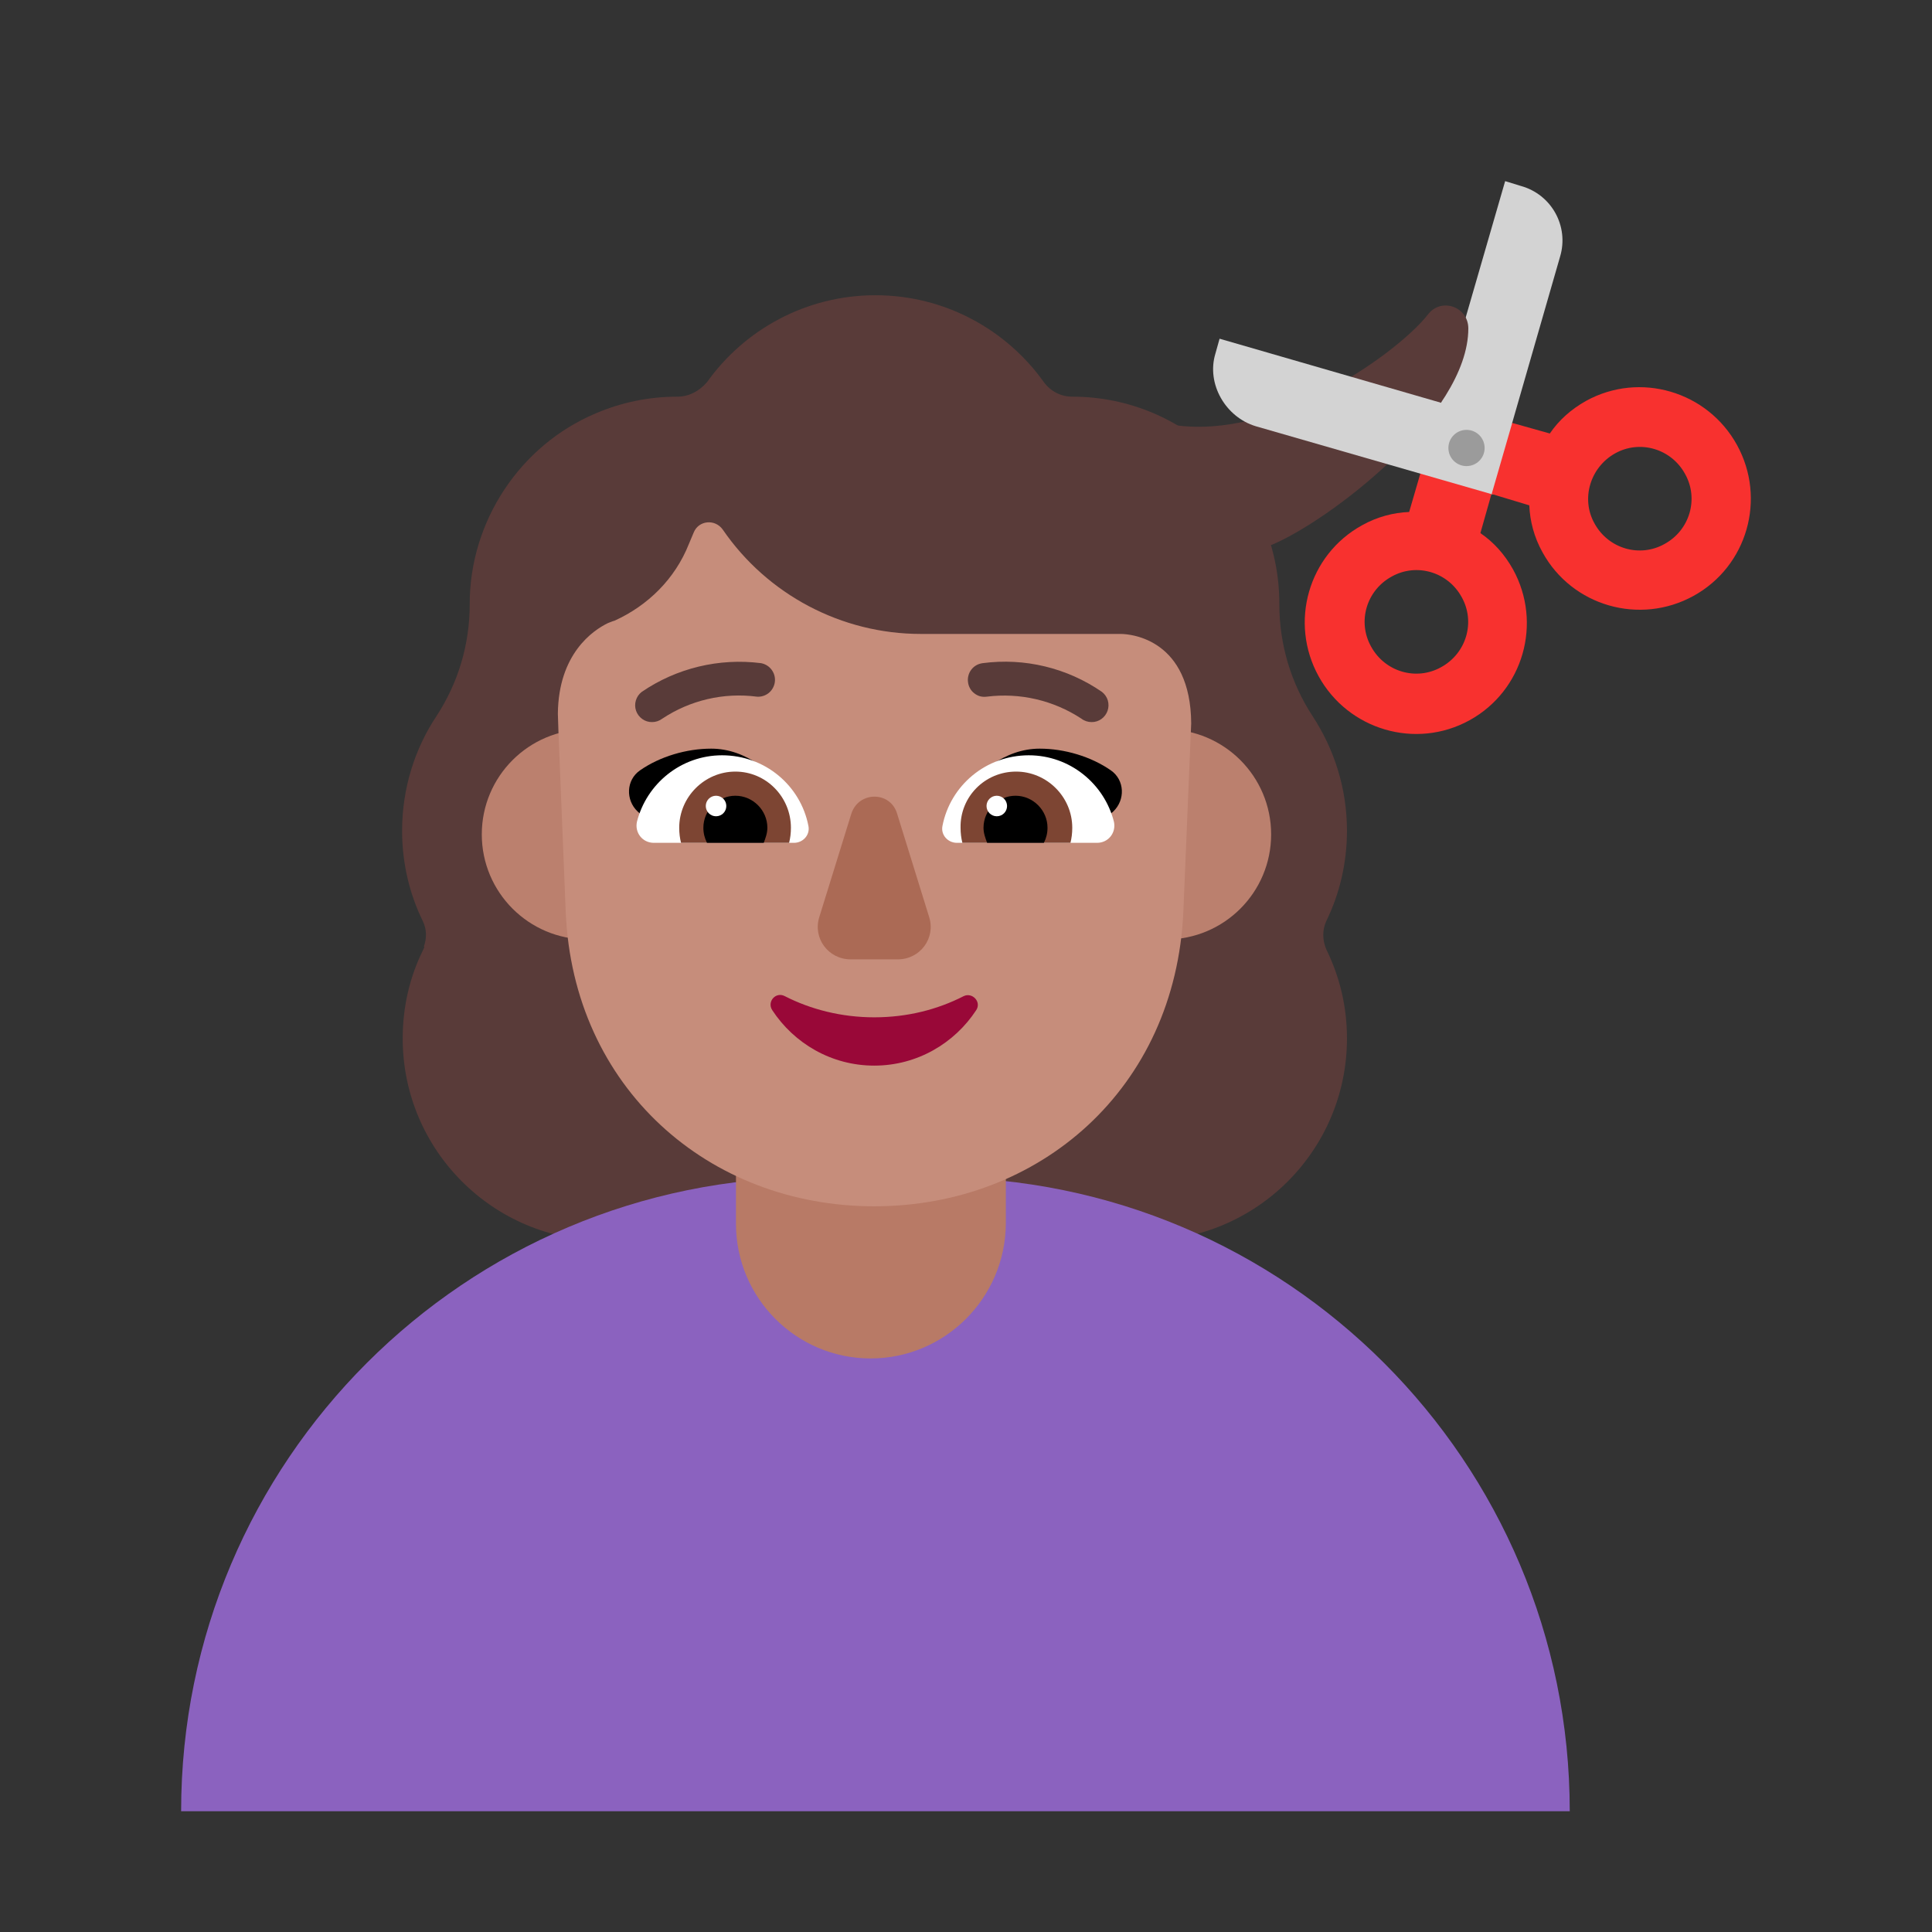 <svg viewBox="0 0 32 32" fill="none" xmlns="http://www.w3.org/2000/svg"><rect x="0" y="0" width="32" height="32" fill="#333333" stroke="none"/><path d="M22.31 13.76C22.31 14.29 22.19 14.8 21.97 15.25C21.9 15.4 21.9 15.57 21.97 15.73C22.19 16.18 22.31 16.67 22.31 17.2C22.31 19.05 20.81 20.55 18.96 20.55H10.02C8.17 20.55 6.67 19.05 6.67 17.2C6.67 16.67 6.79 16.17 7.01 15.73C7.018 15.714 7.024 15.697 7.03 15.68L7.02 15.68C7.07 15.54 7.07 15.39 7 15.25C6.78 14.8 6.66 14.29 6.66 13.76C6.66 13.06 6.87 12.4 7.23 11.86C7.59 11.31 7.78 10.67 7.78 10.01V10C7.78 8.641 8.607 7.378 9.869 6.846C10.284 6.668 10.74 6.57 11.22 6.57C11.41 6.57 11.58 6.48 11.71 6.33C12.33 5.46 13.35 4.89 14.5 4.89C15.65 4.89 16.67 5.46 17.29 6.33C17.4 6.48 17.57 6.57 17.76 6.57C19.65 6.57 21.19 8.1 21.19 10V10.01C21.19 10.67 21.38 11.31 21.74 11.86C22.1 12.41 22.31 13.06 22.31 13.76Z" fill="#593B39" /><path d="M24.93 3L23.529 7.841L23.684 8.898L23.922 9.012L24.708 8.18L25.84 4.25C25.99 3.75 25.7 3.22 25.19 3.08L24.93 3Z" fill="#D3D3D3" /><path d="M3 30C3 24.201 7.701 19.5 13.5 19.5H15.5C21.299 19.5 26 24.201 26 30H3Z" fill="#8B62BF" /><path d="M14.42 22.5C13.19 22.5 12.19 21.5 12.19 20.27V18.8H16.66V20.27C16.65 21.5 15.65 22.5 14.42 22.5Z" fill="#B87A66" /><path d="M11.46 13.82C11.46 14.781 10.681 15.56 9.72 15.56C8.759 15.56 7.98 14.781 7.98 13.82C7.98 12.859 8.759 12.08 9.72 12.08C10.681 12.08 11.46 12.859 11.46 13.82Z" fill="#BB806E" /><path d="M21.054 13.82C21.054 14.781 20.275 15.56 19.314 15.56C18.353 15.56 17.574 14.781 17.574 13.82C17.574 12.859 18.353 12.08 19.314 12.08C20.275 12.08 21.054 12.859 21.054 13.82Z" fill="#BB806E" /><path d="M14.48 19.98C11.74 19.98 9.49 18.02 9.37 15.1L9.25 12.13L9.24 11.82C9.25 10.83 9.82 10.44 10.07 10.32C10.1 10.31 10.14 10.29 10.18 10.28C10.73 10.03 11.18 9.59 11.41 9.01L11.49 8.82C11.57 8.62 11.84 8.59 11.97 8.77C12.71 9.85 13.94 10.5 15.25 10.5H18.56C18.75 10.5 19.72 10.6 19.73 11.98L19.6 15.1C19.47 18.03 17.22 19.98 14.48 19.98Z" fill="#C68D7B" /><path d="M14.48 16.85C13.94 16.85 13.43 16.72 13 16.5C12.85 16.42 12.7 16.59 12.79 16.73C13.15 17.28 13.77 17.65 14.48 17.65C15.19 17.65 15.81 17.28 16.17 16.73C16.26 16.59 16.1 16.43 15.96 16.5C15.53 16.72 15.03 16.85 14.48 16.85Z" fill="#990838" /><path d="M14.1 13.48L13.57 15.19C13.46 15.54 13.72 15.89 14.09 15.89H14.87C15.24 15.89 15.5 15.54 15.39 15.19L14.86 13.48C14.75 13.1 14.22 13.1 14.1 13.48Z" fill="#AB6A55" /><path d="M11.78 12.4C12.36 12.4 12.84 12.81 13.14 13.26C12.867 13.345 12.599 13.422 12.333 13.499C11.909 13.621 11.49 13.742 11.06 13.89L10.56 13.44C10.36 13.25 10.37 12.92 10.6 12.76C10.93 12.53 11.37 12.4 11.78 12.4Z" fill="black" /><path d="M17.22 12.4C16.64 12.4 16.16 12.81 15.86 13.26C16.134 13.345 16.401 13.422 16.667 13.499C17.091 13.621 17.51 13.742 17.94 13.89L18.44 13.44C18.64 13.25 18.63 12.92 18.4 12.76C18.07 12.53 17.63 12.4 17.22 12.4Z" fill="black" /><path d="M10.55 13.61C10.71 12.98 11.28 12.51 11.96 12.51C12.67 12.51 13.26 13.01 13.39 13.68C13.42 13.83 13.3 13.96 13.15 13.96H10.83C10.64 13.96 10.51 13.79 10.55 13.61Z" fill="white" /><path d="M18.45 13.61C18.29 12.98 17.72 12.51 17.04 12.51C16.33 12.51 15.74 13.01 15.61 13.68C15.58 13.83 15.7 13.96 15.85 13.96H18.17C18.36 13.96 18.49 13.79 18.45 13.61Z" fill="white" /><path d="M11.25 13.71C11.25 13.2 11.67 12.78 12.18 12.78C12.69 12.78 13.1 13.2 13.1 13.71C13.1 13.8 13.09 13.88 13.07 13.96H11.28C11.26 13.88 11.25 13.8 11.25 13.71Z" fill="#7D4533" /><path d="M17.76 13.71C17.76 13.2 17.34 12.78 16.83 12.78C16.31 12.78 15.9 13.2 15.91 13.71C15.91 13.8 15.92 13.88 15.94 13.96H17.73C17.75 13.88 17.76 13.8 17.76 13.71Z" fill="#7D4533" /><path d="M12.18 13.18C12.47 13.18 12.71 13.42 12.71 13.71C12.71 13.8 12.68 13.88 12.65 13.96L11.71 13.96C11.67 13.88 11.65 13.8 11.65 13.71C11.65 13.42 11.89 13.18 12.18 13.18Z" fill="black" /><path d="M16.82 13.18C16.53 13.18 16.29 13.42 16.29 13.71C16.29 13.8 16.32 13.88 16.35 13.96H17.29C17.33 13.88 17.35 13.8 17.35 13.71C17.35 13.42 17.11 13.18 16.82 13.18Z" fill="black" /><path d="M12.03 13.35C12.03 13.444 11.954 13.52 11.86 13.52C11.766 13.52 11.69 13.444 11.69 13.35C11.69 13.256 11.766 13.18 11.86 13.18C11.954 13.18 12.03 13.256 12.03 13.35Z" fill="white" /><path d="M16.68 13.35C16.68 13.444 16.604 13.52 16.51 13.52C16.416 13.52 16.34 13.444 16.34 13.35C16.34 13.256 16.416 13.18 16.51 13.18C16.604 13.18 16.68 13.256 16.68 13.35Z" fill="white" /><path d="M17.911 11.903C17.959 11.94 18.019 11.96 18.08 11.96C18.138 11.961 18.195 11.943 18.243 11.909C18.29 11.875 18.326 11.827 18.345 11.772C18.364 11.717 18.365 11.657 18.349 11.601C18.332 11.545 18.298 11.496 18.252 11.46C17.675 11.062 16.971 10.892 16.276 10.984C16.239 10.989 16.204 11 16.172 11.018C16.14 11.036 16.112 11.06 16.09 11.089C16.067 11.118 16.05 11.151 16.041 11.187C16.031 11.222 16.028 11.259 16.033 11.295C16.037 11.332 16.048 11.368 16.066 11.4C16.083 11.432 16.108 11.461 16.137 11.483C16.166 11.506 16.199 11.523 16.234 11.533C16.27 11.542 16.307 11.544 16.344 11.539C16.893 11.47 17.448 11.599 17.911 11.903Z" fill="#593B39" /><path d="M10.638 11.909C10.685 11.943 10.742 11.961 10.801 11.96C10.862 11.96 10.921 11.94 10.97 11.903C11.431 11.597 11.987 11.467 12.536 11.539C12.607 11.545 12.678 11.522 12.734 11.477C12.789 11.431 12.825 11.366 12.834 11.295C12.843 11.223 12.824 11.152 12.781 11.094C12.739 11.036 12.675 10.997 12.605 10.984C11.91 10.896 11.207 11.065 10.629 11.46C10.582 11.496 10.549 11.545 10.532 11.601C10.515 11.657 10.516 11.717 10.535 11.772C10.554 11.827 10.59 11.875 10.638 11.909Z" fill="#593B39" /><path d="M21.05 9.03C22 8.64 24.32 6.88 24.32 5.44C24.32 5.08 23.87 4.92 23.65 5.21C23.13 5.88 20.79 7.56 19 6.93" fill="#593B39" /><path d="M20.2 5.61L25.04 7.01L25.879 7.699L25.793 8.152L24.705 8.185L20.8 7.06C20.3 6.91 19.98 6.36 20.13 5.86L20.2 5.61Z" fill="#D3D3D3" /><path d="M24.29 7.72C24.456 7.72 24.59 7.586 24.59 7.42C24.59 7.254 24.456 7.12 24.29 7.12C24.124 7.12 23.99 7.254 23.99 7.42C23.99 7.586 24.124 7.72 24.29 7.72Z" fill="#9B9B9B" /><path d="M25.047 7.005L24.707 8.182L25.33 8.37C25.34 8.63 25.41 8.9 25.55 9.15C26.04 10.04 27.16 10.36 28.05 9.87C28.94 9.38 29.26 8.26 28.77 7.37C28.28 6.48 27.16 6.15 26.27 6.64C26.02 6.78 25.82 6.96 25.67 7.18L25.047 7.005ZM26.75 7.51C27.16 7.28 27.68 7.43 27.91 7.85C28.14 8.26 27.99 8.78 27.57 9.01C27.16 9.24 26.64 9.09 26.41 8.67C26.18 8.26 26.34 7.74 26.75 7.51Z" fill="#F8312F" /><path d="M23.34 8.48L23.525 7.845L24.703 8.184L24.52 8.83C24.74 8.98 24.92 9.18 25.06 9.43C25.55 10.32 25.23 11.44 24.34 11.93C23.45 12.42 22.33 12.09 21.84 11.2C21.35 10.31 21.67 9.19 22.56 8.7C22.81 8.56 23.08 8.49 23.34 8.48ZM24.21 9.89C23.98 9.47 23.46 9.32 23.05 9.55C22.63 9.78 22.48 10.3 22.71 10.71C22.94 11.13 23.46 11.28 23.87 11.05C24.29 10.82 24.44 10.3 24.21 9.89Z" fill="#F8312F" /></svg>